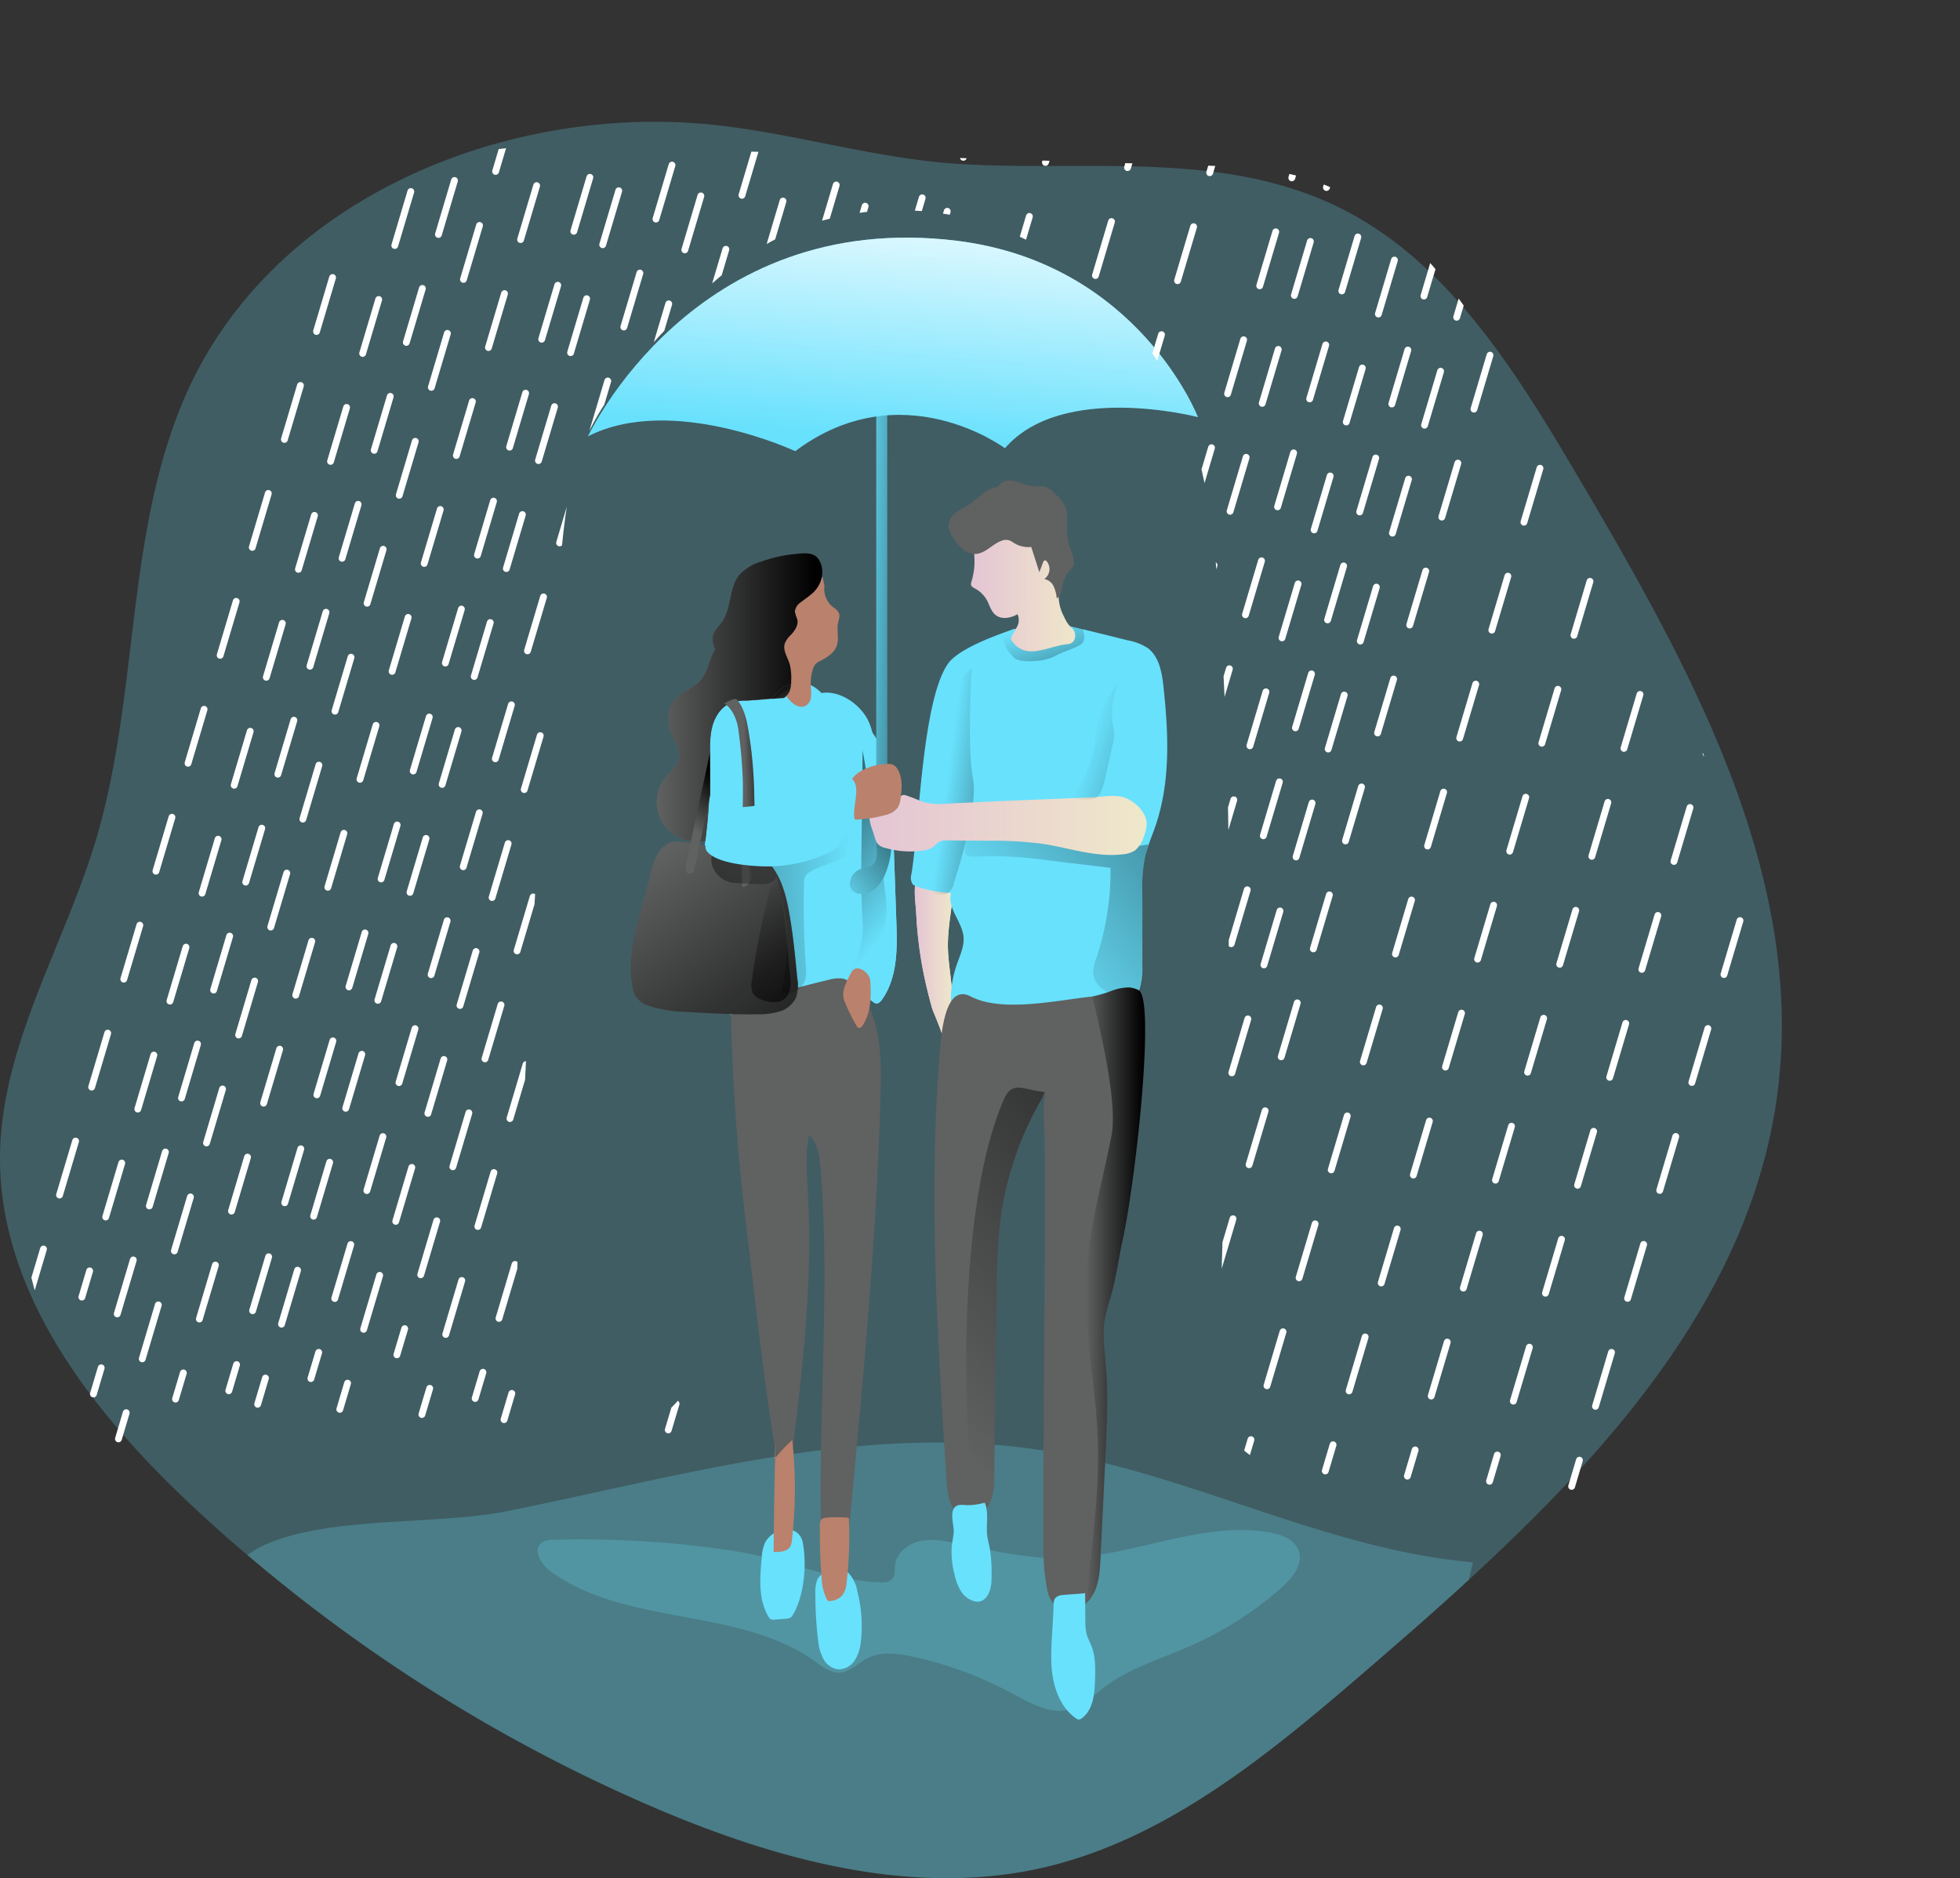 <svg id="Layer_1" data-name="Layer 1" xmlns="http://www.w3.org/2000/svg" xmlns:xlink="http://www.w3.org/1999/xlink" viewBox="0 0 548.29 525.32"><rect x="0" y="0" width="548.29" height="525.32" fill="#333333" stroke="none"/><defs><linearGradient id="linear-gradient" x1="244.04" y1="176.54" x2="271.98" y2="211.13" gradientUnits="userSpaceOnUse"><stop offset="0" stop-color="#010101" stop-opacity="0"/><stop offset="0.95" stop-color="#010101"/></linearGradient><linearGradient id="linear-gradient-2" x1="298.94" y1="235.74" x2="309.95" y2="235.74" gradientUnits="userSpaceOnUse"><stop offset="0" stop-color="#e4c5d5"/><stop offset="0.42" stop-color="#e9d3cf"/><stop offset="1" stop-color="#efe8ca"/></linearGradient><linearGradient id="linear-gradient-4" x1="265.52" y1="169.3" x2="260.07" y2="160.67" xlink:href="#linear-gradient"/><linearGradient id="linear-gradient-5" x1="224.91" y1="209.57" x2="282.23" y2="287.25" xlink:href="#linear-gradient"/><linearGradient id="linear-gradient-6" x1="297.25" y1="222.43" x2="243.71" y2="177.94" xlink:href="#linear-gradient"/><linearGradient id="linear-gradient-7" x1="275.42" y1="219.89" x2="315.14" y2="189.73" xlink:href="#linear-gradient"/><linearGradient id="linear-gradient-8" x1="314.65" y1="136.58" x2="345.17" y2="136.58" xlink:href="#linear-gradient-2"/><linearGradient id="linear-gradient-9" x1="323.5" y1="235.79" x2="453.57" y2="134.84" xlink:href="#linear-gradient"/><linearGradient id="linear-gradient-10" x1="333.84" y1="143.86" x2="347.79" y2="186.47" xlink:href="#linear-gradient"/><linearGradient id="linear-gradient-11" x1="308.02" y1="187.52" x2="347.23" y2="192.8" xlink:href="#linear-gradient"/><linearGradient id="linear-gradient-12" x1="286.22" y1="200.12" x2="363.73" y2="200.12" xlink:href="#linear-gradient-2"/><linearGradient id="linear-gradient-13" x1="239.69" y1="164.48" x2="271.54" y2="165.49" xlink:href="#linear-gradient"/><linearGradient id="linear-gradient-14" x1="292.63" y1="91.68" x2="298.66" y2="13.25" gradientUnits="userSpaceOnUse"><stop offset="0" stop-color="#fff" stop-opacity="0"/><stop offset="0.95" stop-color="#fff"/></linearGradient><linearGradient id="linear-gradient-15" x1="226.79" y1="164.46" x2="273.06" y2="164.46" xlink:href="#linear-gradient"/><linearGradient id="linear-gradient-16" x1="251.53" y1="191.04" x2="258.44" y2="190.85" xlink:href="#linear-gradient"/><linearGradient id="linear-gradient-17" x1="348.04" y1="176.43" x2="412.06" y2="195.87" xlink:href="#linear-gradient"/><linearGradient id="linear-gradient-18" x1="295.56" y1="359.85" x2="443.35" y2="210.05" xlink:href="#linear-gradient"/><linearGradient id="linear-gradient-19" x1="346.77" y1="331.61" x2="363.4" y2="331.61" xlink:href="#linear-gradient"/><linearGradient id="linear-gradient-20" x1="236.13" y1="200.41" x2="246.36" y2="188.26" xlink:href="#linear-gradient"/><linearGradient id="linear-gradient-21" x1="249.31" y1="218.8" x2="279.48" y2="268.57" xlink:href="#linear-gradient"/><linearGradient id="linear-gradient-22" x1="291" y1="208.55" x2="184.92" y2="221.28" gradientTransform="translate(8.31 -7.69) rotate(4.66)" xlink:href="#linear-gradient"/><clipPath id="clip-path" transform="translate(-43.04 30.67)"><path d="M469.11,82.08C454.69,55.6,436.71,27.41,407.76,19c-9.64-2.8-19.78-3.12-29.81-3.43L208.43,10.36c-12.48-.39-25.27-.73-37.1,3.25-14.88,5-26.75,16.36-36.7,28.51-34.11,41.63-50.7,94.51-66.53,146-12.49,40.57-25.13,82.81-19,124.81a143.92,143.92,0,0,0,17.43,50.4c3.51,6.13,7.6,12.12,13.29,16.31,5.13,3.78,11.31,5.89,17.51,7.35,32.71,7.68,66.9-1.35,100.47,0,9.23.36,18.54,1.51,27.66.08s18.35-6,22.7-14.11,1.84-20.08-6.65-23.73c-6.59,10.17-15,21.45-27.13,21.95-10.4.42-19.54-7.94-23.39-17.62s-3.57-20.42-3.2-30.83c2.36-65.62,6-131.22,12.06-196.6,1-10.94,2.16-22,6.25-32.23,4.64-11.53,12.81-21.25,21.22-30.41,9.36-10.2,19.38-20.13,31.58-26.7,21.44-11.56,48.44-11.31,70.42-.78s38.75,30.71,46.7,53.74c5.12,14.86,6.74,30.67,7.91,46.34,5.36,72,1.94,144.27.09,216.42-.16,6.18-.2,12.77,3.06,18,2.65,4.28,7.12,7,11.54,9.46a170,170,0,0,0,60.16,19.43c4.14.51,8.42.87,12.41-.36,4.6-1.42,8.31-4.79,11.57-8.34,14.76-16.06,22.93-36.94,30.78-57.3,8.07-20.91,16.2-42,19.68-64.17C543.39,204.67,498.68,136.38,469.11,82.08Z" fill="none"/></clipPath></defs><title>love 3</title><path d="M540.13,276.13c-7.5,54.21-45.11,97.32-86.21,135.06-9,8.32-18.25,16.32-27.32,24.18-27.68,23.86-56.89,48.53-92.53,56.5-36.21,8-74-2.43-108.07-17a448.29,448.29,0,0,1-113.74-70.6q-8-6.75-15.64-13.93C68.51,364,42.44,330.41,43.05,292c.53-30.75,18-58.32,26.82-87.75C82,163.74,78,119.1,94.76,80.35,118.26,26.14,181.43-.36,237.9,3.82c24.17,1.82,47.53,9.5,71.88,11.25,35.4,2.54,73.25-4,106.46,11.61,31.32,14.71,50.68,46.21,68.25,76C516,156.06,548.59,214.77,540.13,276.13Z" transform="translate(-43.04 30.67)" fill="#68e1fd" opacity="0.24" style="isolation:isolate"/><path d="M455.06,406.3c-.35,1.64-.75,3.25-1.14,4.89-9,8.32-18.25,16.32-27.32,24.18-27.68,23.86-56.89,48.53-92.53,56.5-36.21,8-74-2.43-108.07-17a448.29,448.29,0,0,1-113.74-70.6,24.93,24.93,0,0,1,4.64-2.75c18-8.25,47.93-5.54,67.82-9.5,49.28-9.86,99.49-24.93,150.17-17C375.85,381.41,413.74,402.66,455.06,406.3Z" transform="translate(-43.04 30.67)" fill="#68e1fd" opacity="0.24" style="isolation:isolate"/><path d="M198,400a5.66,5.66,0,0,0-3.51.89c-2.5,2.05,0,6.05,2.58,7.95,21.29,15.45,52.66,9.88,74,25.19,2.07,1.48,4.25,3.21,6.78,3.12,2.95-.11,5.15-2.63,7.77-4,3.86-2,8.51-1.39,12.75-.47A104.84,104.84,0,0,1,326,442.87c5.22,2.81,11,6.2,16.7,4.52,3.45-1,6.09-3.71,8.93-5.92,7.18-5.56,16.13-8.15,24.44-11.81a98.43,98.43,0,0,0,25.42-16.23c3.09-2.72,6.27-6.68,4.8-10.53-1.17-3-4.73-4.35-7.94-4.92-19.21-3.41-38.26,6.74-57.77,7.17-10.24.22-20.32-2.24-30.37-4.23-3.32-.66-6.77-1.27-10.07-.48s-6.39,3.36-6.73,6.73c-.13,1.31.1,2.8-.77,3.8s-2.17,1-3.38.93c-13.9-.51-27-6.64-40.76-8.75A281.9,281.9,0,0,0,198,400Z" transform="translate(-43.04 30.67)" fill="#68e1fd" opacity="0.24" style="isolation:isolate"/><path d="M281,193.13c-.54,10.36-2.79,20.64-2.25,31,.28,5,1.18,10.07,1,15.11s-1.89,10.28-5.75,13.53c-6.07,5.07-15.07,3.5-22.78,1.68-1.93-.46-4-1-5.29-2.53a9.11,9.11,0,0,1-1.71-5,169.6,169.6,0,0,1-.93-25.9c.11-3.92.28-7.85.46-11.74.07-2,.18-4,.32-5.86.9-12.25,3.29-23.21,11-33.57,1-1.32,2.11-3,3.39-4.57,0,0,0-.07.07-.11.43-.54.9-1.07,1.36-1.57l0,0a11.23,11.23,0,0,1,4.35-3,6,6,0,0,1,2.54-.43c5.86.21,9.64,7.32,11.5,12C280.93,178.78,281.43,186.1,281,193.13Z" transform="translate(-43.04 30.67)" fill="#68e1fd"/><path d="M237.84,160.77c-2.19,1.69-5,2.69-6.58,4.95-2,2.87-1.36,6.85.13,10,.86,1.82,2,3.73,1.64,5.71s-2.31,3.49-3.68,5.12a11.06,11.06,0,0,0,5,17.6c4,1.34,8.53.24,12.16-1.94s6.54-5.37,9.38-8.51a14.81,14.81,0,0,0,2.64-3.62c2.47-5.49-2.35-11.75-1.43-17.7.46-3,2.35-5.64,2.84-8.64.59-3.62-1-7.3-3.19-10.22-2.54-3.33-8.58-7.6-12.58-3.82C241,152.66,241.72,157.8,237.84,160.77Z" transform="translate(-43.04 30.67)" fill="#606161"/><path d="M259.93,163.6v.14a11.26,11.26,0,0,1-.39,1.57l-.11.32c-.75,2.29-2,4.4-2.36,6.75-.89,6,3.93,12.22,1.43,17.72a14.34,14.34,0,0,1-2.61,3.6c-2.85,3.15-5.74,6.33-9.39,8.5a14.53,14.53,0,0,1-2.43,1.22,15.61,15.61,0,0,1-3.75,1.14,171.41,171.41,0,0,0,1.33-23.43c0-3-.15-6,.71-8.92s2.79-5.58,5.64-6.5a14.93,14.93,0,0,1,3.82-.43c1.93,0,4.65-.57,6.68,0,0,0,0-.07.07-.11C259,164.63,259.47,164.1,259.93,163.6Z" transform="translate(-43.04 30.67)" fill="url(#linear-gradient)"/><path d="M306.79,260.2c2.42-3.81,2.87-8.55,2.61-13s-1.18-9-1.2-13.47c0-5.86,1.41-11.59,1.69-17.42.17-3.31.2-4.3-3.19-4.77-1.77-.25-3.92-.47-5.47.63-3.37,2.4-2.07,9.06-1.9,12.53a114.52,114.52,0,0,0,2.14,17.2q1,4.77,2.31,9.43C304.13,252.48,307.28,259.42,306.79,260.2Z" transform="translate(-43.04 30.67)" fill="url(#linear-gradient-2)"/><path d="M306.79,260.2c2.42-3.81,2.87-8.55,2.61-13s-1.18-9-1.2-13.47c0-5.86,1.41-11.59,1.69-17.42.17-3.31.2-4.3-3.19-4.77-1.77-.25-3.92-.47-5.47.63-3.37,2.4-2.07,9.06-1.9,12.53a114.52,114.52,0,0,0,2.14,17.2q1,4.77,2.31,9.43C304.13,252.48,307.28,259.42,306.79,260.2Z" transform="translate(-43.04 30.67)" fill="url(#linear-gradient-2)"/><path d="M273.67,133.16a6.6,6.6,0,0,0,2.42,6,4.58,4.58,0,0,1,1.6,1.55c.4.9,0,1.93-.23,2.9-.4,2.07.35,4.28-.33,6.28s-2.55,3.23-4.39,4.18a5.19,5.19,0,0,0-1.56,1,4.14,4.14,0,0,0-.78,1.57,13.56,13.56,0,0,0-.56,4.52,17.89,17.89,0,0,1,.07,3.1,3.19,3.19,0,0,1-1.58,2.53,2.89,2.89,0,0,1-2.42-.09,6.5,6.5,0,0,1-2-1.54,23.09,23.09,0,0,1-5.63-12.91,62.44,62.44,0,0,1-.21-10.05,25.52,25.52,0,0,1,.65-5.92,10.64,10.64,0,0,1,5.8-7.09,7.74,7.74,0,0,1,8.69,1.75" transform="translate(-43.04 30.67)" fill="#ba816c"/><path d="M264.32,160.53a6.71,6.71,0,0,1-.39,2.07,4.44,4.44,0,0,1-4.39,2.71,3,3,0,0,1-1-.14c.43-.54.9-1.07,1.36-1.57l0,0A11.23,11.23,0,0,1,264.32,160.53Z" transform="translate(-43.04 30.67)" fill="#606161"/><path d="M264.32,160.53a6.71,6.71,0,0,1-.39,2.07,4.44,4.44,0,0,1-4.39,2.71,3,3,0,0,1-1-.14c.43-.54.9-1.07,1.36-1.57l0,0A11.23,11.23,0,0,1,264.32,160.53Z" transform="translate(-43.04 30.67)" fill="url(#linear-gradient-4)"/><path d="M264.72,219.74a8.65,8.65,0,0,1-4.83,2,41.41,41.41,0,0,1-13.24.18,11.92,11.92,0,0,1-3.36-.9,5.14,5.14,0,0,1-1.39-.82c-3.15-2.46-2.72-7.25-2.15-11.21.22-1.46.43-3,.57-4.43a171.41,171.41,0,0,0,1.33-23.43c0-3-.15-6,.71-8.92s2.79-5.58,5.64-6.5a14.93,14.93,0,0,1,3.82-.43c1.93,0,10.57-.84,10.79-.67,1.92,1.83-.75,7.06-1,9.45-.64,8.25-1.57,16.5-2.67,24.72a9.75,9.75,0,0,0,5,.78,1.77,1.77,0,0,1,1.36.22,1.48,1.48,0,0,1,.32,1c.25,3.75.5,7.47.75,11.18C266.61,214.7,266.64,217.77,264.72,219.74Z" transform="translate(-43.04 30.67)" fill="#68e1fd"/><path d="M285.9,170.86c1.51,3.1,1.82,6.63,2.08,10.08.87,11.65,1.41,23.33,1.94,35,.36,7.67.71,15.42-.71,23a34.64,34.64,0,0,1-4.83,12.72c-4.12-4.09-6-10-6.6-15.73s.07-11.59.32-17.39a174.87,174.87,0,0,0-1.31-28.2c-1-8.62-4.41-18.6-4-27.16C278,162.29,283.71,166.37,285.9,170.86Z" transform="translate(-43.04 30.67)" fill="#68e1fd"/><path d="M247.47,250.36a590.67,590.67,0,0,0,4.19,60.77c2.9,23.92,5.37,48.17,9.65,71.88,1.18,1,2.56-1.06,2.75-2.6,3.2-25.54,6.41-51.25,5-77-.31-5.52-.83-11.12.31-16.53,2.45,2.26,2.93,5.89,3.2,9.2,2.93,35.78-1.12,71.78.4,107.65a2.23,2.23,0,0,0,.56,1.67,1.76,1.76,0,0,0,1.25.3,5.88,5.88,0,0,0,4.55-3.52,17.12,17.12,0,0,0,1.26-5.86c3.86-40.39,7.72-80.82,8.79-121.38.26-10,.08-20.87-6.13-28.71a7.91,7.91,0,0,0-4.52-3.21,9.53,9.53,0,0,0-3.78.34C266.43,245.35,256,248.42,247.47,250.36Z" transform="translate(-43.04 30.67)" fill="#606161"/><path d="M251.14,207.6a12.07,12.07,0,0,1,4,.72,8.29,8.29,0,0,1,2.69,2c3.82,4,5.22,9.72,6.13,15.18,1,5.78,1.54,11.62,2.11,17.45a11.09,11.09,0,0,1-.34,5.35,7.37,7.37,0,0,1-4.54,3.91,19.87,19.87,0,0,1-6.1.8c-6.62.12-13.23-.24-19.84-.65a39.2,39.2,0,0,1-10.29-1.56,7.43,7.43,0,0,1-4.15-2.85,7.59,7.59,0,0,1-.86-2.64c-1.83-10.21,2.42-20.37,4.74-30.48,1-4.19,2.67-10.5,8.08-10.13C238.88,205.14,244.94,207.14,251.14,207.6Z" transform="translate(-43.04 30.67)" fill="#606161"/><path d="M251.14,207.6a12.07,12.07,0,0,1,4,.72,8.29,8.29,0,0,1,2.69,2c3.82,4,5.22,9.72,6.13,15.18,1,5.78,1.54,11.62,2.11,17.45a11.09,11.09,0,0,1-.34,5.35,7.37,7.37,0,0,1-4.54,3.91,19.87,19.87,0,0,1-6.1.8c-6.62.12-13.23-.24-19.84-.65a39.2,39.2,0,0,1-10.29-1.56,7.43,7.43,0,0,1-4.15-2.85,7.59,7.59,0,0,1-.86-2.64c-1.83-10.21,2.42-20.37,4.74-30.48,1-4.19,2.67-10.5,8.08-10.13C238.88,205.14,244.94,207.14,251.14,207.6Z" transform="translate(-43.04 30.67)" fill="url(#linear-gradient-5)"/><path d="M271.67,411.18a9.8,9.8,0,0,0-.53,4.11,101.25,101.25,0,0,0,.8,13.15,13.14,13.14,0,0,0,1.51,5,5.45,5.45,0,0,0,4.16,2.8,5.37,5.37,0,0,0,4.44-2.39,11.37,11.37,0,0,0,1.75-4.92,38.37,38.37,0,0,0-.92-14.46,9.84,9.84,0,0,0-2.45-5.16C278.22,407.24,272.86,408.45,271.67,411.18Z" transform="translate(-43.04 30.67)" fill="#68e1fd"/><path d="M256.85,401.26a13.54,13.54,0,0,0-.73,3.8c-.52,5.6-1,11.64,1.92,16.48a1.85,1.85,0,0,0,.58.66,1.93,1.93,0,0,0,1.12.13l3.19-.26a2.65,2.65,0,0,0,1.3-.34,2.54,2.54,0,0,0,.65-.8c3.16-5.4,3.87-13.93,2.76-20C266.56,395,258.72,396.64,256.85,401.26Z" transform="translate(-43.04 30.67)" fill="#68e1fd"/><path d="M260,372.77q-.44,15.32-.55,30.63c1.76.06,3.89-.09,4.71-1.64a4.56,4.56,0,0,0,.41-1.67,125.16,125.16,0,0,0,.1-28,43.62,43.62,0,0,0-5,5.33" transform="translate(-43.04 30.67)" fill="#ba816c"/><path d="M280.11,393.81a.44.44,0,0,1,.35.13.42.42,0,0,1,.07.29,118.65,118.65,0,0,1-.66,17.79,6.66,6.66,0,0,1-1.24,3.55,5,5,0,0,1-3.09,1.52,1.3,1.3,0,0,1-.78,0,1.34,1.34,0,0,1-.51-.59,15,15,0,0,1-1.36-5.79,129.12,129.12,0,0,1-.49-13.19c0-1.63-.45-3.43,1.52-3.68A33.68,33.68,0,0,1,280.11,393.81Z" transform="translate(-43.04 30.67)" fill="#ba816c"/><path d="M277.62,233.93a8.82,8.82,0,0,0-.89,3.63,7.08,7.08,0,0,0,1.81,3.89,51,51,0,0,0,8.61,8,2.14,2.14,0,0,0,1,.54c.68.06,1.23-.53,1.63-1.09,4.39-6.22,4.3-14.44,4-22q-.48-14.06-1-28.13c-.32-9.46-1-19.83-7.52-26.7-4.3-4.54-4.69,2.58-4.69,5.4,0,3.84.51,7.63.85,11.45.88,9.75,1.33,19.63,0,29.36A67,67,0,0,1,277.62,233.93Z" transform="translate(-43.04 30.67)" fill="#68e1fd"/><path d="M277.62,233.93a8.82,8.82,0,0,0-.89,3.63,7.08,7.08,0,0,0,1.81,3.89,51,51,0,0,0,8.61,8,2.14,2.14,0,0,0,1,.54c.68.06,1.23-.53,1.63-1.09,4.39-6.22,4.3-14.44,4-22q-.48-14.06-1-28.13c-.32-9.46-1-19.83-7.52-26.7-4.3-4.54-4.69,2.58-4.69,5.4,0,3.84.51,7.63.85,11.45.88,9.75,1.33,19.63,0,29.36A67,67,0,0,1,277.62,233.93Z" transform="translate(-43.04 30.67)" fill="#68e1fd"/><path d="M281.1,241.46s3.85-7.08,3.26-14.6-.33-20.11-.33-20.11l.33-27.48s6.7,37.54,6.7,44.24-4.54,20.64-4.54,20.64Z" transform="translate(-43.04 30.67)" fill="url(#linear-gradient-6)"/><path d="M287,211.32c-1,.75-2.31.72-3.45,1.17a4.43,4.43,0,0,0-2.75,3.84,3.08,3.08,0,0,0,.44,1.79,3.19,3.19,0,0,0,2.56,1.23,6.38,6.38,0,0,0,4.64-2,12.58,12.58,0,0,0,2.6-4.48,23.48,23.48,0,0,0,1.4-8.05c0-2.82-3-4.49-4-1.44C287.57,205.79,289.45,209.36,287,211.32Z" transform="translate(-43.04 30.67)" fill="#68e1fd"/><path d="M287,211.32c-1,.75-2.31.72-3.45,1.17a4.43,4.43,0,0,0-2.75,3.84,3.08,3.08,0,0,0,.44,1.79,3.19,3.19,0,0,0,2.56,1.23,6.38,6.38,0,0,0,4.64-2,12.58,12.58,0,0,0,2.6-4.48,23.48,23.48,0,0,0,1.4-8.05c0-2.82-3-4.49-4-1.44C287.57,205.79,289.45,209.36,287,211.32Z" transform="translate(-43.04 30.67)" fill="url(#linear-gradient-7)"/><path d="M279.25,249.3a53.36,53.36,0,0,0,3.43,7,1.28,1.28,0,0,0,.45.5c.47.21,1-.25,1.24-.67,2.27-3.45,2.4-7.85,2.15-12a4.19,4.19,0,0,0-.24-1.36c-.91-2.13-3.95-3.84-5.18-1.33S278.19,246.63,279.25,249.3Z" transform="translate(-43.04 30.67)" fill="#ba816c"/><path d="M315.59,124.73a19.38,19.38,0,0,1-.79,7.26,1.84,1.84,0,0,0-.13.89c.12.54.69.83,1.18,1.09a8.18,8.18,0,0,1,3.29,3.28c.74,1.37,1.12,3,2.3,4,1.69,1.46,4.34,1,6.24-.14a4,4,0,0,1-.84,4.48,18.57,18.57,0,0,1-3.9,2.88c-.43.29-.89.67-.91,1.18a1.68,1.68,0,0,0,.38,1,12.86,12.86,0,0,0,6.78,5.46c4,1.14,8.2-.63,12-2.39a7.41,7.41,0,0,0,3.31-2.41c.85-1.34.75-3.05.62-4.64a1.47,1.47,0,0,0-.35-1,2,2,0,0,0-.92-.34c-1.63-.41-2.53-2.12-3.22-3.66a12,12,0,0,1-1.35-7.12c.2-4.83.42-9.9-1.76-14.21a6.09,6.09,0,0,0-2.72-3,7.59,7.59,0,0,0-3-.47l-6.11-.15c-2.37,0-5,0-6.81,1.49a9.83,9.83,0,0,0-2.5,4.12,10.56,10.56,0,0,1-.54,1.06A2.5,2.5,0,0,0,315.59,124.73Z" transform="translate(-43.04 30.67)" fill="url(#linear-gradient-8)"/><path d="M322,105.57c-3.06.26-5.17,3.06-7.71,4.77-1.14.77-2.41,1.33-3.52,2.14a5.31,5.31,0,0,0-2.32,3.26c-.27,1.66.65,3.27,1.63,4.64,1.41,2,3.35,3.94,5.77,3.89,2.74-.06,4.7-2.68,7.27-3.66a3.36,3.36,0,0,1,2.25-.16,6.68,6.68,0,0,1,1.27.72,7.68,7.68,0,0,0,4.88,1.14l2.27,7.07,1-2.67c.11-.31.31-.67.64-.65a.69.69,0,0,1,.42.27,3.4,3.4,0,0,1-.67,4.94,3.65,3.65,0,0,1,2.62,2.08,10.61,10.61,0,0,1,.86,3.34c1.35-.75,1.42-2.61,1.76-4.12a8.23,8.23,0,0,1,2.11-3.95,4.42,4.42,0,0,0,.68-.82,2.59,2.59,0,0,0,.24-1.41c-.11-1.81-1.06-3.46-1.51-5.23a23.54,23.54,0,0,1-.32-6.11,10.18,10.18,0,0,0-.45-3.73,11.42,11.42,0,0,0-3-3.89,6.57,6.57,0,0,0-3-2,16,16,0,0,0-2.94-.07,20.2,20.2,0,0,1-4.68-1.32c-1.55-.46-3.41-.55-4.63.52" transform="translate(-43.04 30.67)" fill="#606161"/><path d="M366.21,200.53c-.57,1.67-1.25,3.28-1.82,5a29.35,29.35,0,0,0-1.07,3.64,41.64,41.64,0,0,0-.72,9.86c0,6.82,0,13.64,0,20.43a21,21,0,0,1-.61,5.82,7,7,0,0,1-2.14,3.64c-1.79,1.57-4.29,1.93-6.68,2.18a272.56,272.56,0,0,1-41.1,1.39,4.11,4.11,0,0,1-1.65-.32c-1.18-.61-1.43-2.21-1.39-3.54a29.63,29.63,0,0,1,1.64-9.46c.9-2.61,2.18-5.21,1.9-7.93-.47-4.28-4.65-8-3.47-12.14a34.8,34.8,0,0,1-9.32-1.71,3.26,3.26,0,0,1-1.46-.79,3.51,3.51,0,0,1-.32-2.79c2.21-13.1,2.94-48.34,10.2-58.8,3.32-4.78,16.15-8.83,17.44-9.41l.1,0c.43-.18.75-.32.9-.36,1.35-.25-1.22,2.25-.75,3,3.85,6.29,10.6,1.68,15.67,1.29,3.11-.22,2.68-4.18.54-5.15,1.21.33,2.5.61,3.79.93,4.17,1,8.6,2.11,12.6,3.11a15.08,15.08,0,0,1,5.68,2.21c3.21,2.47,3.93,6.93,4.36,10.93C369.92,174.56,370.53,188.1,366.21,200.53Z" transform="translate(-43.04 30.67)" fill="#68e1fd"/><path d="M363.32,209.13a41.64,41.64,0,0,0-.72,9.86c0,6.82,0,13.64,0,20.43a30.34,30.34,0,0,1-1,6.92c-2,1.58-4,1.4-6.46,1.15-3.29-.36-6.33-3.18-6.29-6.47a13.24,13.24,0,0,1,.86-3.67,77.21,77.21,0,0,0,4-25.29c-6-.71-12.1-1.43-18.14-2.18a112.33,112.33,0,0,0-15.86-1.1c-6.35.17-8,1.14-6-5.61,16.79-2.25,34.07,5.5,50.61,2.32A29.35,29.35,0,0,0,363.32,209.13Z" transform="translate(-43.04 30.67)" fill="url(#linear-gradient-9)"/><path d="M345.35,149.6c-1.82,1.18-4.67,1.86-7.46,3.36s-9.86,1.93-11.28.25-3.54-3.54-2.54-6.86l1.61-.79.1,0c.43-.18.75-.32.9-.36,1.35-.25-1.22,2.25-.75,3,3.85,6.29,10.6,1.68,15.67,1.29,3.11-.22,2.68-4.18.54-5.15l3.71.75.08.18C346.18,145.92,347,148.56,345.35,149.6Z" transform="translate(-43.04 30.67)" fill="url(#linear-gradient-10)"/><path d="M309.89,216.26s7-20.9,5.31-29.28-.34-30.84-.34-30.84-11.73,11.73-12.06,14.41-4.43,46-4.43,46S308.61,223.43,309.89,216.26Z" transform="translate(-43.04 30.67)" fill="url(#linear-gradient-11)"/><path d="M357.18,315.77c-1.18,5.43-1.93,11-3.43,16.32a60.47,60.47,0,0,0-1.72,6.64c-.6,3.93,0,7.93.32,11.89.75,8.86.33,17.79-.1,26.65-.47,9.32-.9,18.6-1.36,27.89-.18,3.89-.46,8-2.71,11.14a8.38,8.38,0,0,1-1.29,1.43c-2.54,2.14-6.43,2.82-8.75.57a8.38,8.38,0,0,1-2.21-4.64,60.22,60.22,0,0,1-1-12.5c-.11-37.93.57-74.39.32-112.35,0-4.43-.75-10.79.32-14-.39.61-.75,1.25-1.07,1.86a90.35,90.35,0,0,0-11.75,35.14,173.75,173.75,0,0,0-.86,18.39q-.37,25.71-.71,51.43c0,2.82-.07,5.75-1.36,8.28a7,7,0,0,1-5.14,3.93,4.55,4.55,0,0,1-1.72-.11c-3.85-.92-4.85-5.85-5.1-9.82-2.57-39.82-5.11-79.78-2-119.53.57-7.71,1.93-19.89,8.71-16.35,8.79,4.53,23.75,1.14,33.57.07a2.74,2.74,0,0,0,.5-.07,35.66,35.66,0,0,0,5.58-1.61,13.09,13.09,0,0,1,4.78-.86.08.08,0,0,1,.11,0,4.65,4.65,0,0,1,1.93.5c.25.11.46.22.64.32C366.17,249.13,360.92,298.23,357.18,315.77Z" transform="translate(-43.04 30.67)" fill="#606161"/><path d="M337.13,434.13c.19,6,2,12.37,6.91,15.82a1.53,1.53,0,0,0,.67.31,1.46,1.46,0,0,0,1-.37c3.15-2.36,3.54-6.85,3.66-10.78.09-3.17.17-6.45-1-9.4-.43-1.1-1-2.14-1.34-3.27a14.62,14.62,0,0,1-.37-3.74l-.07-7.81c0,.15-6.44.48-7,.66-1.84.55-1.8,1.49-1.84,3.25C337.61,423.9,337,429,337.13,434.13Z" transform="translate(-43.04 30.67)" fill="#68e1fd"/><path d="M309.82,398c-.11,1.28-.4,2.54-.53,3.82a23.77,23.77,0,0,0,.76,7.82,15.14,15.14,0,0,0,1.72,4.59,6.41,6.41,0,0,0,3.79,2.95,3.44,3.44,0,0,0,1.83,0,3.6,3.6,0,0,0,1.74-1.37c1.29-1.83,1.32-4.23,1.29-6.47a38.72,38.72,0,0,0-.51-7c-.23-1.21-.58-2.41-.72-3.64-.35-3,.54-6.28-.69-9.08a17.8,17.8,0,0,1-4.69.69c-1.09,0-2.52-.35-3.46.38C308.53,392.1,310,396.05,309.82,398Z" transform="translate(-43.04 30.67)" fill="#68e1fd"/><path d="M307.87,194.11a19.2,19.2,0,0,1-6.89-.55,46,46,0,0,0-4.64-1.82,1.44,1.44,0,0,0-1.08.09c-.35.23-.45.68-.66,1-.62,1.11-2.11,1.34-3.39,1.3s-2.67-.21-3.72.51c-1.8,1.22-1.35,4-.69,6l1,3.05a4.62,4.62,0,0,0,.88,1.79,4.11,4.11,0,0,0,2,1,24.79,24.79,0,0,0,10.35.76,6.49,6.49,0,0,0,3.27-1.16,10.15,10.15,0,0,1,1.58-1.36,4.35,4.35,0,0,1,2.06-.33l11.33.09a108.36,108.36,0,0,1,15.29.84c7.55,1.13,15,3.88,22.61,2.95a7.18,7.18,0,0,0,3.48-1.16,8.17,8.17,0,0,0,2.42-4,9.62,9.62,0,0,0,.74-3.49c-.1-3-3-5.82-5.65-7-2.83-1.26-6.74-.4-9.73-.27l-26.08,1.06Z" transform="translate(-43.04 30.67)" fill="url(#linear-gradient-12)"/><rect x="245.13" y="104.55" width="3.04" height="120.29" fill="#68e1fd"/><rect x="245.13" y="104.55" width="3.04" height="120.29" fill="url(#linear-gradient-13)"/><path d="M310.79,36.68C361.51,43,378.16,86,378.16,86s-37.87-9.94-54,8.7c0,0-28.83-21.54-58.66.82,0,0-34.52-16.15-58-4.14C207.56,91.36,237.05,27.57,310.79,36.68Z" transform="translate(-43.04 30.67)" fill="#68e1fd"/><path d="M310.79,36.68C361.51,43,378.16,86,378.16,86s-37.87-9.94-54,8.7c0,0-28.83-21.54-58.66.82,0,0-34.52-16.15-58-4.14C207.56,91.36,237.05,27.57,310.79,36.68Z" transform="translate(-43.04 30.67)" fill="url(#linear-gradient-14)"/><path d="M291.47,183a3.15,3.15,0,0,1,1.4.22,2.78,2.78,0,0,1,1.1,1c1.6,2.39,1.43,5.52,1,8.37a6.23,6.23,0,0,1-.76,2.58,5.93,5.93,0,0,1-3.64,2.15,34.2,34.2,0,0,1-8.47,1.24,2,2,0,0,1-1.09-.19c-2.19-1.34-1-8.84.17-10.83C283,184.42,288.14,183,291.47,183Z" transform="translate(-43.04 30.67)" fill="#ba816c"/><path d="M272.93,130.74a8.39,8.39,0,0,1-2.39,4.29c-1.07,1-2.32,1.82-3.5,2.75a3.51,3.51,0,0,0-1.65,2.61,12.52,12.52,0,0,0,.68,2.21c.36,1.57-.68,3.07-1.75,4.25a6.8,6.8,0,0,0-1.75,2.43c-.64,1.93.79,3.86,1.36,5.78a15.5,15.5,0,0,1,.43,4.61c0,.29,0,.57,0,.86a11.23,11.23,0,0,0-4.35,3l-1,1.13s-5.22.55-7.15.59a14.93,14.93,0,0,0-3.82.43c-2.85.92-4.82,3.64-5.64,6.5s-.75,5.92-.71,8.92a171.41,171.41,0,0,1-1.33,23.43,12.7,12.7,0,0,1-6-.39,11.07,11.07,0,0,1-5-17.61c1.36-1.64,3.29-3,3.68-5.1s-.79-3.9-1.64-5.72c-1.5-3.18-2.15-7.14-.15-10,1.57-2.28,4.4-3.28,6.61-5,3.36-2.57,3.29-6.79,5.25-9.79a5.93,5.93,0,0,1-.61-3.93c.4-1.42,1.57-2.42,2.43-3.6,2.79-3.82,1.93-9.47,4.86-13.18a13.51,13.51,0,0,1,6.1-3.79,40.69,40.69,0,0,1,10.25-2.21c2.36-.21,4.72-.36,6,1.68A6.79,6.79,0,0,1,272.93,130.74Z" transform="translate(-43.04 30.67)" fill="#606161"/><path d="M272.93,130.74a8.39,8.39,0,0,1-2.39,4.29c-1.07,1-2.32,1.82-3.5,2.75a3.51,3.51,0,0,0-1.65,2.61,12.52,12.52,0,0,0,.68,2.21c.36,1.57-.68,3.07-1.75,4.25a6.8,6.8,0,0,0-1.75,2.43c-.64,1.93.79,3.86,1.36,5.78a15.5,15.5,0,0,1,.43,4.61c0,.29,0,.57,0,.86a11.23,11.23,0,0,0-4.35,3l-1,1.13s-5.22.55-7.15.59a14.93,14.93,0,0,0-3.82.43c-2.85.92-4.82,3.64-5.64,6.5s-.75,5.92-.71,8.92a171.41,171.41,0,0,1-1.33,23.43,12.7,12.7,0,0,1-6-.39,11.07,11.07,0,0,1-5-17.61c1.36-1.64,3.29-3,3.68-5.1s-.79-3.9-1.64-5.72c-1.5-3.18-2.15-7.14-.15-10,1.57-2.28,4.4-3.28,6.61-5,3.36-2.57,3.29-6.79,5.25-9.79a5.93,5.93,0,0,1-.61-3.93c.4-1.42,1.57-2.42,2.43-3.6,2.79-3.82,1.93-9.47,4.86-13.18a13.51,13.51,0,0,1,6.1-3.79,40.69,40.69,0,0,1,10.25-2.21c2.36-.21,4.72-.36,6,1.68A6.79,6.79,0,0,1,272.93,130.74Z" transform="translate(-43.04 30.67)" fill="url(#linear-gradient-15)"/><path d="M250.68,217.35c2.1.09,2.88-2.71,3-4.81.46-12.39.93-24.88-1-37.13-.53-3.4-1.16-7.93-3.59-10.48-.48-.58-3.47,1.16-3.47,1.16.73.27,3.41,2.62,4,7.55A141.39,141.39,0,0,1,250.85,188C251,197.8,250.15,207.58,250.68,217.35Z" transform="translate(-43.04 30.67)" fill="#606161"/><path d="M250.68,217.35c2.1.09,2.88-2.71,3-4.81.46-12.39.93-24.88-1-37.13-.53-3.4-1.16-7.93-3.59-10.48-.48-.58-3.47,1.16-3.47,1.16.73.27,3.41,2.62,4,7.55A141.39,141.39,0,0,1,250.85,188C251,197.8,250.15,207.58,250.68,217.35Z" transform="translate(-43.04 30.67)" fill="url(#linear-gradient-16)"/><path d="M352.51,185.46l1.75-7.69a12.88,12.88,0,0,0,.45-3.08,23.79,23.79,0,0,0-.47-3.14,22.36,22.36,0,0,1,1.59-11.17,34.57,34.57,0,0,0-5.06,8.73c-1.21,3.55-1.24,7.38-2.06,11a26.31,26.31,0,0,1-7,12.77c.27-.27,3.45.15,4,.12,1.13-.07,3.13,0,4.08-.69C351.54,191.1,352.07,187.39,352.51,185.46Z" transform="translate(-43.04 30.67)" fill="url(#linear-gradient-17)"/><path d="M335.35,274.77c-.32.61-.6,1.25-.85,1.86a90.35,90.35,0,0,0-11.75,35.14,173.75,173.75,0,0,0-.86,18.39q-.37,25.71-.71,51.43c0,2.82-.07,5.75-1.36,8.28a7,7,0,0,1-5.14,3.93c-.68-.61,2-2.76,1.61-3.54-2.83-5.18-7.46-78.93,7.54-113.37C326.26,271.31,329.32,274.24,335.35,274.77Z" transform="translate(-43.04 30.67)" fill="url(#linear-gradient-18)"/><path d="M357.18,315.77c-1.18,5.43-1.93,11-3.43,16.32a60.47,60.47,0,0,0-1.72,6.64c-.6,3.93,0,7.93.32,11.89.75,8.86.33,17.79-.1,26.65-.47,9.32-.9,18.6-1.36,27.89-.18,3.89-.46,8-2.71,11.14a8.38,8.38,0,0,1-1.29,1.43c.46-4.39.93-8.82,1.39-13.25,1.11-10.75,2.25-21.54,1.86-32.32-.5-15-3.93-29.93-3.29-44.93.58-13.64,4.47-26.89,7.11-40.24,1.89-9.65-3.64-31.43-5.36-39a35.66,35.66,0,0,0,5.58-1.61,13.09,13.09,0,0,1,4.78-.86.08.08,0,0,1,.11,0,16.14,16.14,0,0,1,1.93.5c.25.11.46.22.64.32C366.17,249.13,360.92,298.23,357.18,315.77Z" transform="translate(-43.04 30.67)" fill="url(#linear-gradient-19)"/><path d="M235.09,210.27l6.54-30.42.08,11.82-4.61,21.62S234,215.38,235.09,210.27Z" transform="translate(-43.04 30.67)" fill="#606161"/><path d="M235.09,210.27l6.54-30.42.08,11.82-4.61,21.62S234,215.38,235.09,210.27Z" transform="translate(-43.04 30.67)" fill="url(#linear-gradient-20)"/><path d="M253.35,243.74a5.34,5.34,0,0,0,.33,3.43,4.58,4.58,0,0,0,2.19,1.67c2.3,1,5.34,1.34,7.06-.51,1.45-1.56,1.33-4,1.13-6.09l-1.16-12.1a112,112,0,0,0-1.44-11.27c-1.09-5.49-2.56-2.33-3.5,1.26A191.54,191.54,0,0,0,253.35,243.74Z" transform="translate(-43.04 30.67)" fill="url(#linear-gradient-21)"/><path d="M248.44,216.27q3.84.25,7.7.35c1.78,0,4.24-.68,3.95-2.44A60.84,60.84,0,0,1,261.63,247a5.56,5.56,0,0,0,6.67-3.64,11,11,0,0,0,.17-3.81q-.81-11.58-.51-23.21a4.09,4.09,0,0,1,.38-2,3.76,3.76,0,0,1,1.39-1.23c2.83-1.66,6.2-2.23,9-3.88s5.14-5.17,3.74-8.15c-8.22,4-17.77,3.88-26.91,3.51-3.41-.14-11.42-1-13.09,3.07C240.75,211.91,244.52,216,248.44,216.27Z" transform="translate(-43.04 30.67)" fill="url(#linear-gradient-22)"/><path d="M274.66,207.94c1.55-.65,3.14-1.62,3.66-3.22.39-1.18,4.19-5,3.83-6.15-.81-2.65,1.34-8.07-.07-10.46a2.89,2.89,0,0,0-1.24-1.3c-.49-.2-8.42,5.21-8.95,5.29l-17.68,2.62c-3.59.53-8.46.17-10.09,4.11-1.1,2.62-5,6.44-3.31,8.61,2.7,3.41,11.85,4.1,15.77,4.21A40.77,40.77,0,0,0,274.66,207.94Z" transform="translate(-43.04 30.67)" fill="#68e1fd"/><g clip-path="url(#clip-path)"><line x1="108.69" y1="25.01" x2="106.51" y2="32.34" fill="none" stroke="#fff" stroke-linecap="round" stroke-miterlimit="10" stroke-width="1.91"/><line x1="102.02" y1="47.43" x2="5.43" y2="371.96" fill="none" stroke="#fff" stroke-linecap="round" stroke-miterlimit="10" stroke-width="1.91" stroke-dasharray="15.75 15.75"/><line x1="3.19" y1="379.5" x2="1" y2="386.84" fill="none" stroke="#fff" stroke-linecap="round" stroke-miterlimit="10" stroke-width="1.91"/><line x1="133.82" y1="28.06" x2="131.64" y2="35.39" fill="none" stroke="#fff" stroke-linecap="round" stroke-miterlimit="10" stroke-width="1.91"/><line x1="127.14" y1="50.48" x2="30.56" y2="375.01" fill="none" stroke="#fff" stroke-linecap="round" stroke-miterlimit="10" stroke-width="1.91" stroke-dasharray="15.75 15.75"/><line x1="28.31" y1="382.56" x2="26.13" y2="389.89" fill="none" stroke="#fff" stroke-linecap="round" stroke-miterlimit="10" stroke-width="1.91"/><line x1="140.82" y1="40.62" x2="138.64" y2="47.95" fill="none" stroke="#fff" stroke-linecap="round" stroke-miterlimit="10" stroke-width="1.91"/><line x1="134.14" y1="63.05" x2="37.56" y2="387.57" fill="none" stroke="#fff" stroke-linecap="round" stroke-miterlimit="10" stroke-width="1.91" stroke-dasharray="15.75 15.75"/><line x1="35.31" y1="395.12" x2="33.13" y2="402.45" fill="none" stroke="#fff" stroke-linecap="round" stroke-miterlimit="10" stroke-width="1.91"/><line x1="156.79" y1="29.49" x2="154.61" y2="36.82" fill="none" stroke="#fff" stroke-linecap="round" stroke-miterlimit="10" stroke-width="1.91"/><line x1="150.12" y1="51.92" x2="53.53" y2="376.44" fill="none" stroke="#fff" stroke-linecap="round" stroke-miterlimit="10" stroke-width="1.91" stroke-dasharray="15.75 15.75"/><line x1="51.29" y1="383.99" x2="49.1" y2="391.32" fill="none" stroke="#fff" stroke-linecap="round" stroke-miterlimit="10" stroke-width="1.91"/><line x1="179.76" y1="30.93" x2="177.58" y2="38.26" fill="none" stroke="#fff" stroke-linecap="round" stroke-miterlimit="10" stroke-width="1.91"/><line x1="173.09" y1="53.35" x2="76.51" y2="377.88" fill="none" stroke="#fff" stroke-linecap="round" stroke-miterlimit="10" stroke-width="1.91" stroke-dasharray="15.75 15.75"/><line x1="74.26" y1="385.43" x2="72.08" y2="392.76" fill="none" stroke="#fff" stroke-linecap="round" stroke-miterlimit="10" stroke-width="1.91"/><line x1="171.69" y1="27.16" x2="169.51" y2="34.49" fill="none" stroke="#fff" stroke-linecap="round" stroke-miterlimit="10" stroke-width="1.91"/><line x1="165.01" y1="49.59" x2="68.43" y2="374.11" fill="none" stroke="#fff" stroke-linecap="round" stroke-miterlimit="10" stroke-width="1.91" stroke-dasharray="15.75 15.75"/><line x1="66.18" y1="381.66" x2="64" y2="388.99" fill="none" stroke="#fff" stroke-linecap="round" stroke-miterlimit="10" stroke-width="1.91"/><line x1="202.74" y1="32.36" x2="200.56" y2="39.7" fill="none" stroke="#fff" stroke-linecap="round" stroke-miterlimit="10" stroke-width="1.91"/><line x1="196.06" y1="54.79" x2="99.48" y2="379.32" fill="none" stroke="#fff" stroke-linecap="round" stroke-miterlimit="10" stroke-width="1.91" stroke-dasharray="15.75 15.75"/><line x1="97.23" y1="386.86" x2="95.05" y2="394.19" fill="none" stroke="#fff" stroke-linecap="round" stroke-miterlimit="10" stroke-width="1.91"/><line x1="194.66" y1="23.75" x2="192.48" y2="31.08" fill="none" stroke="#fff" stroke-linecap="round" stroke-miterlimit="10" stroke-width="1.91"/><line x1="187.99" y1="46.18" x2="91.4" y2="370.7" fill="none" stroke="#fff" stroke-linecap="round" stroke-miterlimit="10" stroke-width="1.91" stroke-dasharray="15.75 15.75"/><line x1="89.16" y1="378.25" x2="86.97" y2="385.58" fill="none" stroke="#fff" stroke-linecap="round" stroke-miterlimit="10" stroke-width="1.91"/><line x1="225.71" y1="33.8" x2="223.53" y2="41.13" fill="none" stroke="#fff" stroke-linecap="round" stroke-miterlimit="10" stroke-width="1.91"/><line x1="219.04" y1="56.23" x2="122.45" y2="380.75" fill="none" stroke="#fff" stroke-linecap="round" stroke-miterlimit="10" stroke-width="1.91" stroke-dasharray="15.75 15.75"/><line x1="120.21" y1="388.3" x2="118.02" y2="395.63" fill="none" stroke="#fff" stroke-linecap="round" stroke-miterlimit="10" stroke-width="1.91"/><line x1="218.71" y1="17.11" x2="216.53" y2="24.44" fill="none" stroke="#fff" stroke-linecap="round" stroke-miterlimit="10" stroke-width="1.91"/><line x1="212.04" y1="39.53" x2="115.45" y2="364.06" fill="none" stroke="#fff" stroke-linecap="round" stroke-miterlimit="10" stroke-width="1.91" stroke-dasharray="15.75 15.75"/><line x1="113.21" y1="371.61" x2="111.02" y2="378.94" fill="none" stroke="#fff" stroke-linecap="round" stroke-miterlimit="10" stroke-width="1.91"/><line x1="248.68" y1="35.24" x2="246.5" y2="42.57" fill="none" stroke="#fff" stroke-linecap="round" stroke-miterlimit="10" stroke-width="1.91"/><line x1="242.01" y1="57.66" x2="145.42" y2="382.19" fill="none" stroke="#fff" stroke-linecap="round" stroke-miterlimit="10" stroke-width="1.91" stroke-dasharray="15.75 15.75"/><line x1="143.18" y1="389.73" x2="141" y2="397.07" fill="none" stroke="#fff" stroke-linecap="round" stroke-miterlimit="10" stroke-width="1.91"/><line x1="240.61" y1="29.31" x2="238.43" y2="36.65" fill="none" stroke="#fff" stroke-linecap="round" stroke-miterlimit="10" stroke-width="1.91"/><line x1="233.93" y1="51.74" x2="137.35" y2="376.26" fill="none" stroke="#fff" stroke-linecap="round" stroke-miterlimit="10" stroke-width="1.91" stroke-dasharray="15.75 15.75"/><line x1="135.1" y1="383.81" x2="132.92" y2="391.14" fill="none" stroke="#fff" stroke-linecap="round" stroke-miterlimit="10" stroke-width="1.91"/><line x1="271.66" y1="36.67" x2="269.48" y2="44" fill="none" stroke="#fff" stroke-linecap="round" stroke-miterlimit="10" stroke-width="1.91"/><line x1="264.98" y1="59.1" x2="168.4" y2="383.62" fill="none" stroke="#fff" stroke-linecap="round" stroke-miterlimit="10" stroke-width="1.91" stroke-dasharray="15.75 15.75"/><line x1="166.15" y1="391.17" x2="163.97" y2="398.5" fill="none" stroke="#fff" stroke-linecap="round" stroke-miterlimit="10" stroke-width="1.91"/><line x1="264.66" y1="32.9" x2="262.48" y2="40.23" fill="none" stroke="#fff" stroke-linecap="round" stroke-miterlimit="10" stroke-width="1.91"/><line x1="257.98" y1="55.33" x2="161.4" y2="379.85" fill="none" stroke="#fff" stroke-linecap="round" stroke-miterlimit="10" stroke-width="1.91" stroke-dasharray="15.75 15.75"/><line x1="159.15" y1="387.4" x2="156.97" y2="394.73" fill="none" stroke="#fff" stroke-linecap="round" stroke-miterlimit="10" stroke-width="1.91"/><line x1="294.63" y1="38.11" x2="292.45" y2="45.44" fill="none" stroke="#fff" stroke-linecap="round" stroke-miterlimit="10" stroke-width="1.91"/><line x1="287.96" y1="60.53" x2="191.37" y2="385.06" fill="none" stroke="#fff" stroke-linecap="round" stroke-miterlimit="10" stroke-width="1.91" stroke-dasharray="15.75 15.75"/><line x1="189.13" y1="392.61" x2="186.94" y2="399.94" fill="none" stroke="#fff" stroke-linecap="round" stroke-miterlimit="10" stroke-width="1.91"/><line x1="373.24" y1="45.11" x2="371.06" y2="52.44" fill="none" stroke="#fff" stroke-linecap="round" stroke-miterlimit="10" stroke-width="1.91"/><line x1="366.57" y1="67.53" x2="269.98" y2="392.06" fill="none" stroke="#fff" stroke-linecap="round" stroke-miterlimit="10" stroke-width="1.91" stroke-dasharray="15.75 15.75"/><line x1="267.74" y1="399.61" x2="265.55" y2="406.94" fill="none" stroke="#fff" stroke-linecap="round" stroke-miterlimit="10" stroke-width="1.91"/><line x1="317.6" y1="39.54" x2="315.42" y2="46.88" fill="none" stroke="#fff" stroke-linecap="round" stroke-miterlimit="10" stroke-width="1.91"/><line x1="310.93" y1="61.97" x2="214.34" y2="386.49" fill="none" stroke="#fff" stroke-linecap="round" stroke-miterlimit="10" stroke-width="1.91" stroke-dasharray="15.75 15.75"/><line x1="212.1" y1="394.04" x2="209.92" y2="401.37" fill="none" stroke="#fff" stroke-linecap="round" stroke-miterlimit="10" stroke-width="1.91"/><line x1="340.58" y1="40.98" x2="338.4" y2="48.31" fill="none" stroke="#fff" stroke-linecap="round" stroke-miterlimit="10" stroke-width="1.91"/><line x1="333.9" y1="63.41" x2="237.32" y2="387.93" fill="none" stroke="#fff" stroke-linecap="round" stroke-miterlimit="10" stroke-width="1.91" stroke-dasharray="15.75 15.75"/><line x1="235.07" y1="395.48" x2="232.89" y2="402.81" fill="none" stroke="#fff" stroke-linecap="round" stroke-miterlimit="10" stroke-width="1.91"/><line x1="363.55" y1="42.42" x2="361.37" y2="49.75" fill="none" stroke="#fff" stroke-linecap="round" stroke-miterlimit="10" stroke-width="1.91"/><line x1="356.88" y1="64.84" x2="260.29" y2="389.37" fill="none" stroke="#fff" stroke-linecap="round" stroke-miterlimit="10" stroke-width="1.91" stroke-dasharray="15.75 15.75"/><line x1="258.05" y1="396.91" x2="255.86" y2="404.24" fill="none" stroke="#fff" stroke-linecap="round" stroke-miterlimit="10" stroke-width="1.91"/><line x1="386.52" y1="43.85" x2="384.34" y2="51.18" fill="none" stroke="#fff" stroke-linecap="round" stroke-miterlimit="10" stroke-width="1.91"/><line x1="379.85" y1="66.28" x2="283.26" y2="390.8" fill="none" stroke="#fff" stroke-linecap="round" stroke-miterlimit="10" stroke-width="1.91" stroke-dasharray="15.75 15.75"/><line x1="281.02" y1="398.35" x2="278.84" y2="405.68" fill="none" stroke="#fff" stroke-linecap="round" stroke-miterlimit="10" stroke-width="1.91"/><line x1="396.75" y1="50.31" x2="394.57" y2="57.64" fill="none" stroke="#fff" stroke-linecap="round" stroke-miterlimit="10" stroke-width="1.91"/><line x1="390.08" y1="72.74" x2="293.49" y2="397.26" fill="none" stroke="#fff" stroke-linecap="round" stroke-miterlimit="10" stroke-width="1.91" stroke-dasharray="15.75 15.75"/><line x1="291.25" y1="404.81" x2="289.07" y2="412.14" fill="none" stroke="#fff" stroke-linecap="round" stroke-miterlimit="10" stroke-width="1.91"/><line x1="409.5" y1="45.29" x2="407.31" y2="52.62" fill="none" stroke="#fff" stroke-linecap="round" stroke-miterlimit="10" stroke-width="1.91"/><line x1="402.82" y1="67.71" x2="306.24" y2="392.24" fill="none" stroke="#fff" stroke-linecap="round" stroke-miterlimit="10" stroke-width="1.91" stroke-dasharray="15.75 15.75"/><line x1="303.99" y1="399.79" x2="301.81" y2="407.12" fill="none" stroke="#fff" stroke-linecap="round" stroke-miterlimit="10" stroke-width="1.91"/><line x1="418.65" y1="51.21" x2="416.47" y2="58.54" fill="none" stroke="#fff" stroke-linecap="round" stroke-miterlimit="10" stroke-width="1.91"/><line x1="411.98" y1="73.64" x2="315.39" y2="398.16" fill="none" stroke="#fff" stroke-linecap="round" stroke-miterlimit="10" stroke-width="1.91" stroke-dasharray="15.75 15.75"/><line x1="313.15" y1="405.71" x2="310.96" y2="413.04" fill="none" stroke="#fff" stroke-linecap="round" stroke-miterlimit="10" stroke-width="1.91"/><line x1="432.47" y1="46.72" x2="430.29" y2="54.05" fill="none" stroke="#fff" stroke-linecap="round" stroke-miterlimit="10" stroke-width="1.91"/><line x1="425.8" y1="69.15" x2="329.21" y2="393.67" fill="none" stroke="#fff" stroke-linecap="round" stroke-miterlimit="10" stroke-width="1.91" stroke-dasharray="15.75 15.75"/><line x1="326.96" y1="401.22" x2="324.78" y2="408.55" fill="none" stroke="#fff" stroke-linecap="round" stroke-miterlimit="10" stroke-width="1.91"/><line x1="455.44" y1="48.16" x2="453.26" y2="55.49" fill="none" stroke="#fff" stroke-linecap="round" stroke-miterlimit="10" stroke-width="1.91"/><line x1="448.77" y1="70.58" x2="352.18" y2="395.11" fill="none" stroke="#fff" stroke-linecap="round" stroke-miterlimit="10" stroke-width="1.91" stroke-dasharray="15.75 15.75"/><line x1="349.94" y1="402.66" x2="347.76" y2="409.99" fill="none" stroke="#fff" stroke-linecap="round" stroke-miterlimit="10" stroke-width="1.91"/><line x1="478.42" y1="49.59" x2="476.23" y2="56.93" fill="none" stroke="#fff" stroke-linecap="round" stroke-miterlimit="10" stroke-width="1.91"/><line x1="471.74" y1="72.02" x2="375.16" y2="396.55" fill="none" stroke="#fff" stroke-linecap="round" stroke-miterlimit="10" stroke-width="1.91" stroke-dasharray="15.75 15.75"/><line x1="372.91" y1="404.09" x2="370.73" y2="411.42" fill="none" stroke="#fff" stroke-linecap="round" stroke-miterlimit="10" stroke-width="1.91"/><line x1="501.39" y1="51.03" x2="499.21" y2="58.36" fill="none" stroke="#fff" stroke-linecap="round" stroke-miterlimit="10" stroke-width="1.91"/><line x1="494.72" y1="73.46" x2="398.13" y2="397.98" fill="none" stroke="#fff" stroke-linecap="round" stroke-miterlimit="10" stroke-width="1.91" stroke-dasharray="15.75 15.75"/><line x1="395.88" y1="405.53" x2="393.7" y2="412.86" fill="none" stroke="#fff" stroke-linecap="round" stroke-miterlimit="10" stroke-width="1.91"/><line x1="524.36" y1="52.47" x2="522.18" y2="59.8" fill="none" stroke="#fff" stroke-linecap="round" stroke-miterlimit="10" stroke-width="1.91"/><line x1="517.69" y1="74.89" x2="421.1" y2="399.42" fill="none" stroke="#fff" stroke-linecap="round" stroke-miterlimit="10" stroke-width="1.91" stroke-dasharray="15.75 15.75"/><line x1="418.86" y1="406.96" x2="416.68" y2="414.3" fill="none" stroke="#fff" stroke-linecap="round" stroke-miterlimit="10" stroke-width="1.91"/><line x1="547.34" y1="53.9" x2="545.15" y2="61.23" fill="none" stroke="#fff" stroke-linecap="round" stroke-miterlimit="10" stroke-width="1.91"/><line x1="540.66" y1="76.33" x2="444.08" y2="400.85" fill="none" stroke="#fff" stroke-linecap="round" stroke-miterlimit="10" stroke-width="1.91" stroke-dasharray="15.75 15.75"/><line x1="441.83" y1="408.4" x2="439.65" y2="415.73" fill="none" stroke="#fff" stroke-linecap="round" stroke-miterlimit="10" stroke-width="1.91"/><line x1="130.59" y1="0.96" x2="128.4" y2="8.29" fill="none" stroke="#fff" stroke-linecap="round" stroke-miterlimit="10" stroke-width="1.91"/><line x1="123.91" y1="23.38" x2="27.33" y2="347.91" fill="none" stroke="#fff" stroke-linecap="round" stroke-miterlimit="10" stroke-width="1.91" stroke-dasharray="15.75 15.75"/><line x1="25.08" y1="355.45" x2="22.9" y2="362.79" fill="none" stroke="#fff" stroke-linecap="round" stroke-miterlimit="10" stroke-width="1.91"/></g></svg>